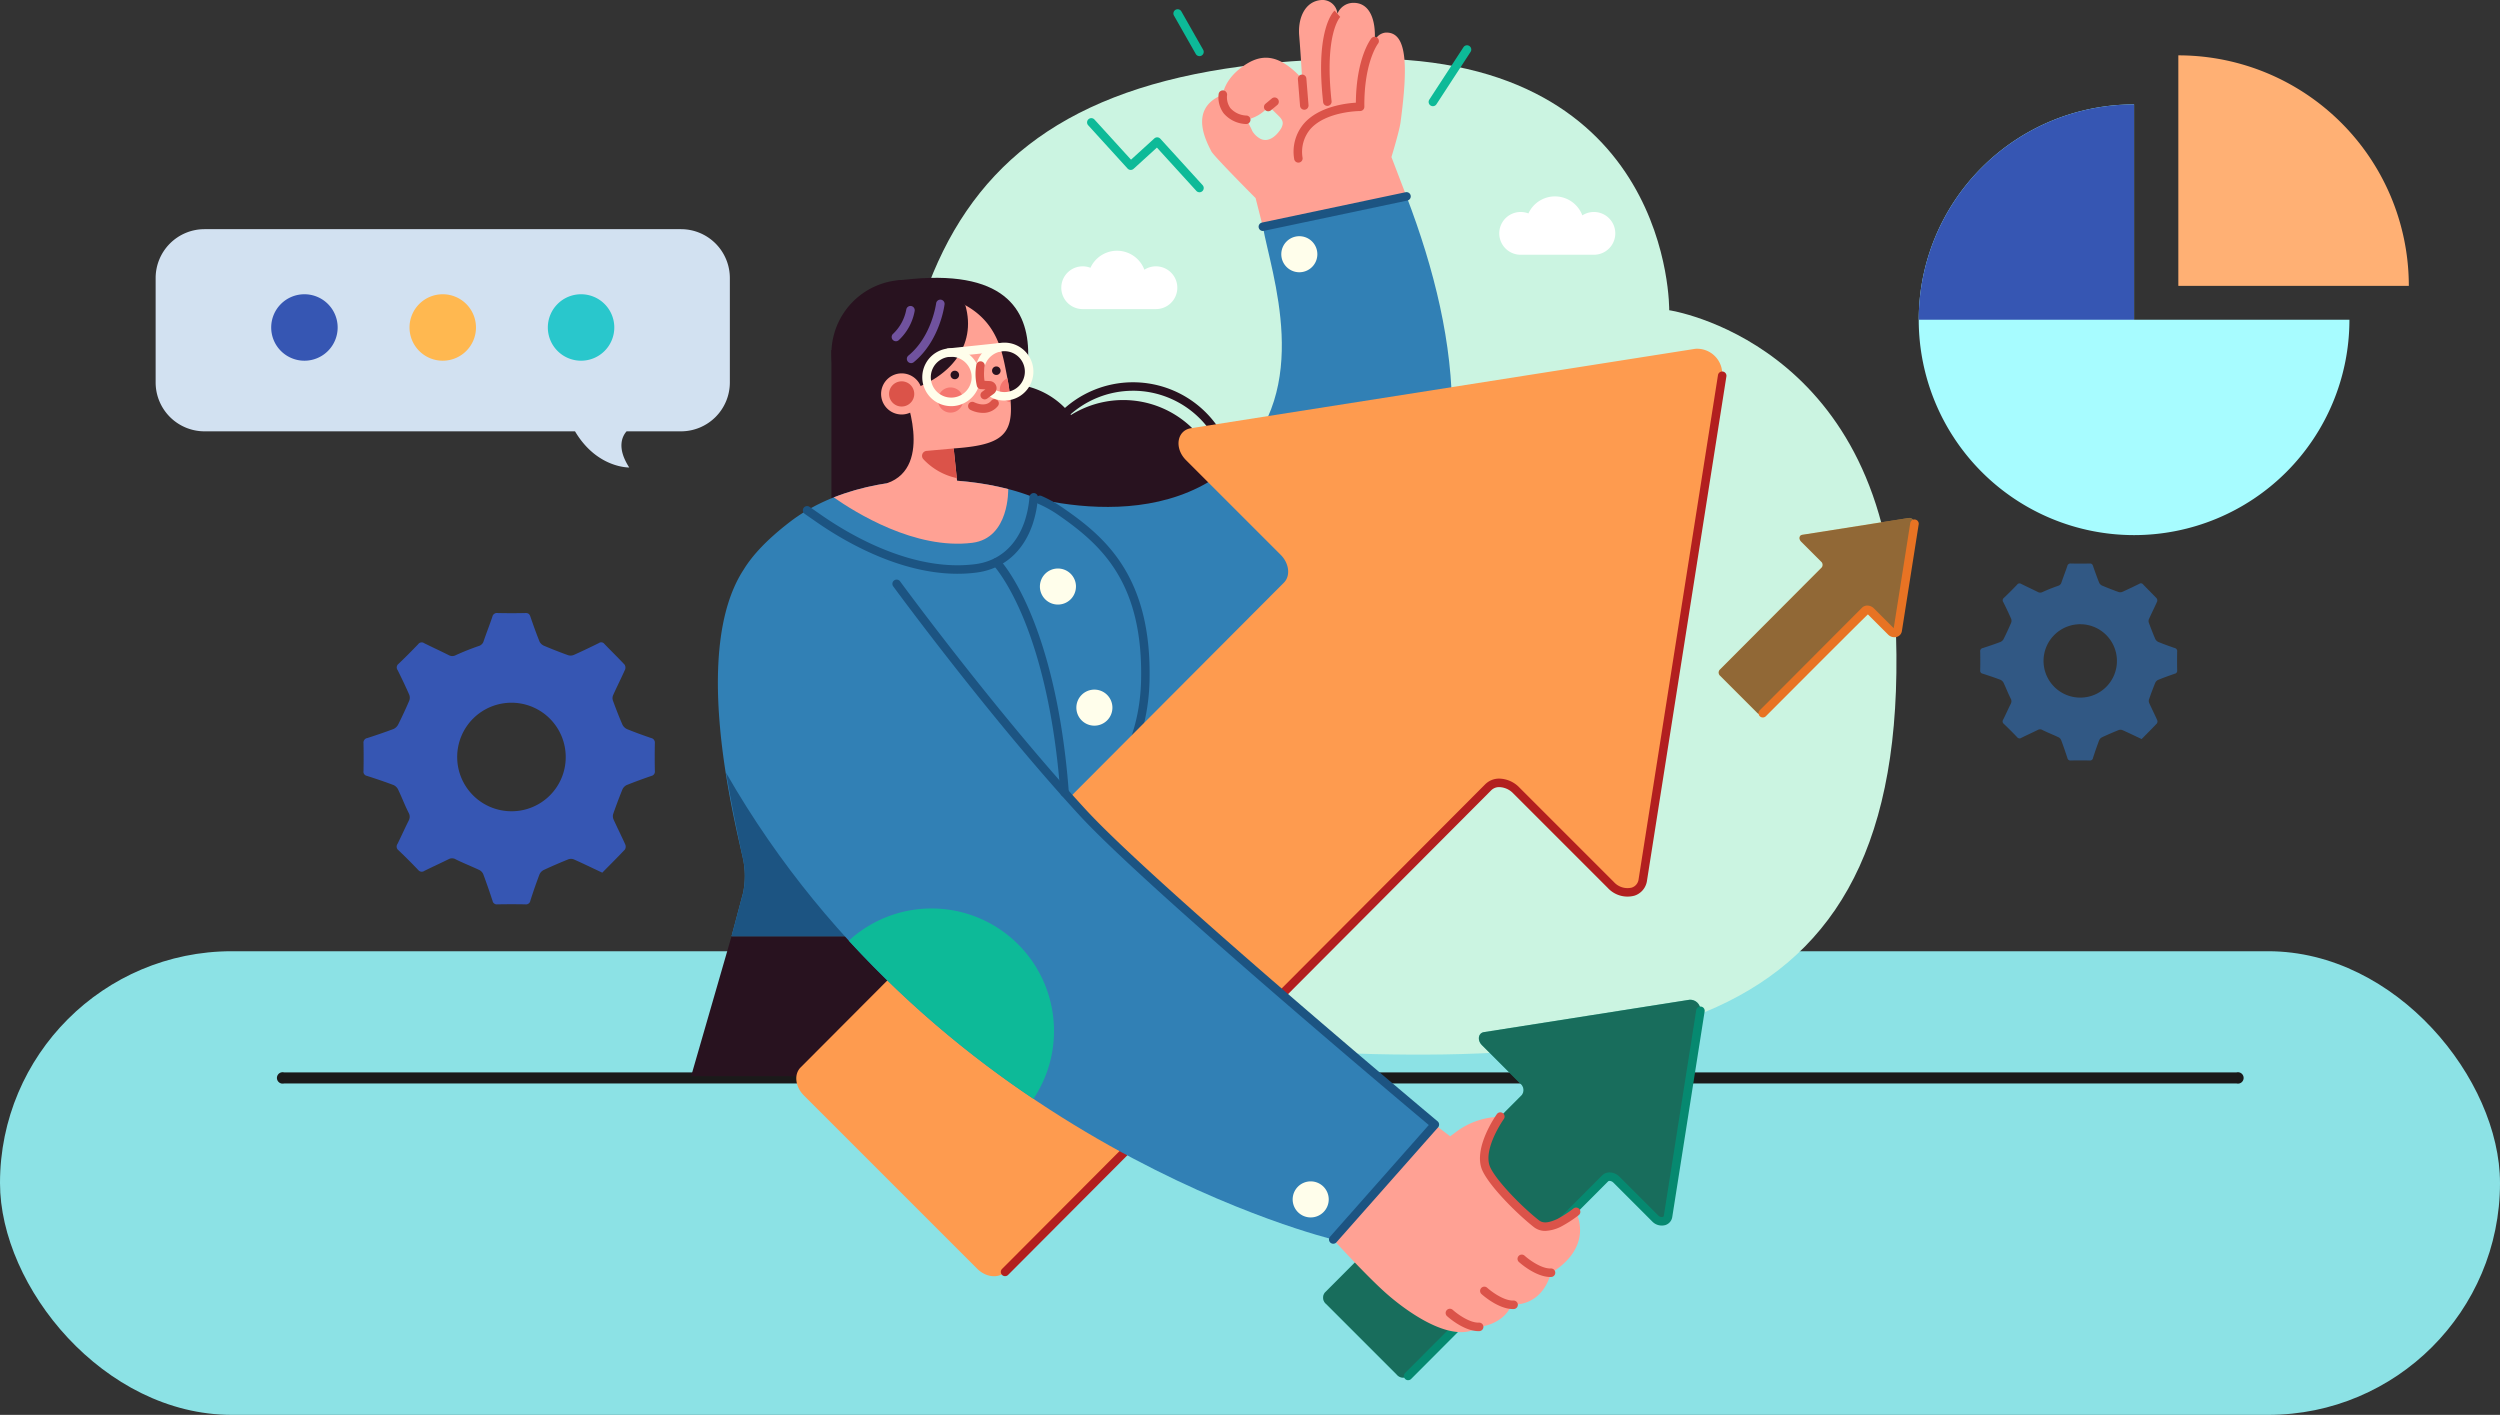 <svg xmlns="http://www.w3.org/2000/svg" xmlns:xlink="http://www.w3.org/1999/xlink" width="505" height="285.804" viewBox="0 0 505 285.804">
  <rect x="0" y="0" width="505" height="285.804" fill="#333333" stroke="none"/>
  <defs>
    <clipPath id="clip-path">
      <rect id="Rectángulo_379087" data-name="Rectángulo 379087" width="247.975" height="278.804" fill="none"/>
    </clipPath>
    <clipPath id="clip-path-3">
      <rect id="Rectángulo_379083" data-name="Rectángulo 379083" width="76.237" height="76.363" fill="none"/>
    </clipPath>
    <clipPath id="clip-path-4">
      <path id="Trazado_616749" data-name="Trazado 616749" d="M132.925,168.7c-.986-.985-.757-2.448.414-2.632L154.09,162.8l20.752-3.267a2.072,2.072,0,0,1,2.218,2.218l-3.267,20.752-3.267,20.752c-.184,1.17-1.646,1.4-2.632.414l-7.787-7.787a1.655,1.655,0,0,0-2.3-.263l-39.78,39.9a1.657,1.657,0,0,1-2.3-.263L101.46,220.99a1.656,1.656,0,0,1-.266-2.294l39.787-39.908a1.659,1.659,0,0,0-.267-2.3Z" transform="translate(-100.841 -159.518)" fill="none"/>
    </clipPath>
    <linearGradient id="linear-gradient" x1="-1.664" y1="1.004" x2="-1.647" y2="1.004" gradientUnits="objectBoundingBox">
      <stop offset="0" stop-color="#939598"/>
      <stop offset="1" stop-color="#231f20"/>
    </linearGradient>
    <clipPath id="clip-path-5">
      <rect id="Rectángulo_379085" data-name="Rectángulo 379085" width="39.558" height="39.623" fill="none"/>
    </clipPath>
    <clipPath id="clip-path-6">
      <path id="Trazado_616751" data-name="Trazado 616751" d="M180.612,87.419c-.511-.511-.391-1.271.215-1.366l10.768-1.7,10.768-1.7a1.075,1.075,0,0,1,1.151,1.151l-1.7,10.768-1.7,10.767c-.1.608-.854.727-1.366.215l-4.041-4.041a.862.862,0,0,0-1.193-.137l-20.641,20.705a.858.858,0,0,1-1.192-.137l-7.4-7.4a.859.859,0,0,1-.138-1.191l20.645-20.708a.86.86,0,0,0-.138-1.19Z" transform="translate(-163.965 -82.653)" fill="none"/>
    </clipPath>
    <linearGradient id="linear-gradient-2" x1="-5.219" y1="4.376" x2="-5.187" y2="4.376" xlink:href="#linear-gradient"/>
  </defs>
  <g id="img6" transform="translate(-285 -5679.354)">
    <g id="Grupo_1074432" data-name="Grupo 1074432" transform="translate(-580.257 5473.171)">
      <g id="Grupo_1074311" data-name="Grupo 1074311" transform="translate(865.257 187.829)">
        <rect id="Rectángulo_378585" data-name="Rectángulo 378585" width="505" height="93.655" rx="46.827" transform="translate(0 210.503)" fill="#8ce2e5"/>
        <path id="Trazado_616738" data-name="Trazado 616738" d="M571.67,805.867H177.3a1.153,1.153,0,1,1,0-2.227H571.67a1.153,1.153,0,1,1,0,2.227" transform="translate(-119.909 -568.657)" fill="#1a1a1a"/>
        <g id="Grupo_1075346" data-name="Grupo 1075346" transform="translate(139.605 18.354)">
          <g id="Grupo_1075345" data-name="Grupo 1075345" clip-path="url(#clip-path)">
            <g id="Grupo_1075344" data-name="Grupo 1075344">
              <g id="Grupo_1075343" data-name="Grupo 1075343" clip-path="url(#clip-path)">
                <path id="Trazado_616739" data-name="Trazado 616739" d="M31.637,130.449c.8,26.062,18.5,74.921,66.565,78.394,87.746,6.341,140.948-1.343,136.693-86.884-2.757-55.45-45.667-61.778-45.667-61.778S189.978,9.064,128,9.347C43.67,9.735,29.18,50.71,31.637,130.449" transform="translate(8.347 2.485)" fill="#cbf4e1"/>
                <path id="Trazado_616740" data-name="Trazado 616740" d="M133.274,34.488a4.3,4.3,0,0,1,1.57.295,5.9,5.9,0,0,1,10.891.392,4.32,4.32,0,1,1,2.339,7.953h-14.8a4.32,4.32,0,0,1,0-8.64" transform="translate(34.292 8.333)" fill="#fff"/>
                <path id="Trazado_616741" data-name="Trazado 616741" d="M22.387,55.845V87.092h12.6L26.879,56.36Z" transform="translate(5.953 14.851)" fill="#28121f"/>
                <path id="Trazado_616742" data-name="Trazado 616742" d="M37.963,77.283a16,16,0,1,0,16-16,16,16,0,0,0-16,16" transform="translate(10.095 16.297)" fill="#28121f"/>
                <path id="Trazado_616743" data-name="Trazado 616743" d="M30.458,59.669c0,8.835,6.66,16,14.876,16s14.876-7.163,14.876-16S55.46,42.313,34.971,44.753c-8.166.972-4.513,6.082-4.513,14.916" transform="translate(7.883 11.788)" fill="#28121f"/>
                <path id="Trazado_616744" data-name="Trazado 616744" d="M53.2,83.776A19.943,19.943,0,1,0,73.138,63.834,19.942,19.942,0,0,0,53.2,83.776" transform="translate(14.146 16.975)" fill="#28121f"/>
                <path id="Trazado_616745" data-name="Trazado 616745" d="M74.879,102.6a20.8,20.8,0,1,1,20.8-20.8,20.824,20.824,0,0,1-20.8,20.8m0-39.886A19.084,19.084,0,1,0,93.963,81.793,19.105,19.105,0,0,0,74.879,62.71" transform="translate(14.381 16.22)" fill="#28121f"/>
                <path id="Trazado_616746" data-name="Trazado 616746" d="M180.612,87.419c-.511-.511-.391-1.27.215-1.366l10.768-1.7,10.768-1.7a1.075,1.075,0,0,1,1.151,1.151l-1.7,10.768-1.7,10.768c-.1.606-.854.727-1.366.214l-4.041-4.04a.859.859,0,0,0-1.193-.137l-20.641,20.705a.86.86,0,0,1-1.192-.137l-7.4-7.406a.858.858,0,0,1-.138-1.19l20.643-20.709a.858.858,0,0,0-.138-1.19Z" transform="translate(43.603 21.98)" fill="#ffb14c"/>
                <path id="Trazado_616747" data-name="Trazado 616747" d="M103.564,37.466l29.01-6.13c11.288,29.48,14.8,60.386-4.651,85.174-21.07,26.855-54.939,31.379-83.046,28.181l3.886-54.975s30.782,12.439,49.279-4.747c15.8-14.682,7.156-38.168,5.522-47.5" transform="translate(11.934 8.333)" fill="#3180b5"/>
                <path id="Trazado_616748" data-name="Trazado 616748" d="M132.925,168.7c-.986-.986-.756-2.448.414-2.632l20.752-3.267,20.751-3.267a2.072,2.072,0,0,1,2.218,2.218l-3.267,20.752-3.267,20.751c-.184,1.17-1.646,1.4-2.632.415l-7.787-7.787a1.654,1.654,0,0,0-2.3-.263l-39.782,39.9a1.654,1.654,0,0,1-2.3-.265L101.46,220.99a1.658,1.658,0,0,1-.266-2.3l39.787-39.908a1.657,1.657,0,0,0-.266-2.294Z" transform="translate(26.816 42.42)" fill="#0dba98"/>
                <g id="Grupo_1075337" data-name="Grupo 1075337" transform="translate(127.657 201.938)" opacity="0.5" style="mix-blend-mode: soft-light;isolation: isolate">
                  <g id="Grupo_1075336" data-name="Grupo 1075336">
                    <g id="Grupo_1075335" data-name="Grupo 1075335" clip-path="url(#clip-path-3)">
                      <g id="Grupo_1075334" data-name="Grupo 1075334" transform="translate(0 0)">
                        <g id="Grupo_1075333" data-name="Grupo 1075333" clip-path="url(#clip-path-4)">
                          <rect id="Rectángulo_379082" data-name="Rectángulo 379082" width="76.609" height="76.735" transform="translate(-0.207 -0.165)" fill="url(#linear-gradient)"/>
                        </g>
                      </g>
                    </g>
                  </g>
                </g>
                <path id="Trazado_616750" data-name="Trazado 616750" d="M114.6,236.094a.858.858,0,0,1-.608-1.465l39.78-39.9a2.116,2.116,0,0,1,1.515-.608,2.871,2.871,0,0,1,2,.871l7.785,7.785a1,1,0,0,0,.954.342.309.309,0,0,0,.223-.282l6.535-41.5a.859.859,0,0,1,1.7.267l-6.535,41.5a2.027,2.027,0,0,1-1.387,1.648,2.678,2.678,0,0,1-2.7-.761L156.07,196.2a1.17,1.17,0,0,0-.782-.367.425.425,0,0,0-.3.1l-39.782,39.9a.849.849,0,0,1-.608.253" transform="translate(30.246 42.709)" fill="#068970"/>
                <g id="Grupo_1075342" data-name="Grupo 1075342" transform="translate(207.568 104.633)" opacity="0.5" style="mix-blend-mode: soft-light;isolation: isolate">
                  <g id="Grupo_1075341" data-name="Grupo 1075341">
                    <g id="Grupo_1075340" data-name="Grupo 1075340" clip-path="url(#clip-path-5)">
                      <g id="Grupo_1075339" data-name="Grupo 1075339" transform="translate(0 0)">
                        <g id="Grupo_1075338" data-name="Grupo 1075338" clip-path="url(#clip-path-6)">
                          <rect id="Rectángulo_379084" data-name="Rectángulo 379084" width="39.751" height="39.817" transform="translate(-0.108 -0.087)" fill="url(#linear-gradient-2)"/>
                        </g>
                      </g>
                    </g>
                  </g>
                </g>
                <path id="Trazado_616752" data-name="Trazado 616752" d="M171.19,122.888a.858.858,0,0,1-.608-1.465l20.642-20.705a1.51,1.51,0,0,1,1.077-.437,1.909,1.909,0,0,1,1.329.572l4,4,3.343-21.236a.859.859,0,0,1,1.7.267l-3.39,21.536a1.459,1.459,0,0,1-1,1.184,1.8,1.8,0,0,1-1.822-.495l-4.04-4.041c-.065-.049-20.619,20.567-20.619,20.567a.854.854,0,0,1-.608.253" transform="translate(45.296 22.043)" fill="#e87323"/>
                <path id="Trazado_616753" data-name="Trazado 616753" d="M0,177.662H91.949l-6.7-28.261-77.08-.019Z" transform="translate(0 39.725)" fill="#28121f"/>
                <path id="Trazado_616754" data-name="Trazado 616754" d="M90.617,116.926c.406-20.879-9.127-28.478-17.318-34.118C62.661,75.483,34.84,72.717,18.773,85.1c-4.508,3.475-7.466,6.621-9.287,9.586-10.622,16.248-2.024,49.9-.167,58.324a16.688,16.688,0,0,1,.046,6.956l-2.336,8.783H86.263l-1.33-32.83s5.442-6.56,5.684-18.991" transform="translate(1.136 20.36)" fill="#3180b5"/>
                <path id="Trazado_616755" data-name="Trazado 616755" d="M72.779,168.934a.859.859,0,0,1-.857-.824l-1.33-32.829a.858.858,0,0,1,.2-.584c.051-.062,5.254-6.514,5.485-18.46.386-19.784-8.16-27.345-16.946-33.4a24.2,24.2,0,0,0-3.842-2.109.858.858,0,1,1,.7-1.568A25.819,25.819,0,0,1,60.3,81.428c4.05,2.789,8.659,6.213,12.117,11.587,3.934,6.113,5.757,13.72,5.571,23.255-.22,11.343-4.633,17.872-5.671,19.255l1.318,32.515a.858.858,0,0,1-.823.892h-.035" transform="translate(14.62 21.032)" fill="#1c5482"/>
                <path id="Trazado_616756" data-name="Trazado 616756" d="M52.219,59.58A14.916,14.916,0,1,1,37.3,44.664,14.917,14.917,0,0,1,52.219,59.58" transform="translate(5.953 11.877)" fill="#28121f"/>
                <path id="Trazado_616757" data-name="Trazado 616757" d="M95.51,78.162c-2.419-2.419-1.853-6.007,1.017-6.459l50.922-8.017,50.922-8.017a5.083,5.083,0,0,1,5.442,5.442L195.8,112.034l-8.017,50.922c-.452,2.871-4.04,3.436-6.459,1.017l-19.107-19.107c-1.737-1.737-4.262-2.027-5.637-.647L58.959,242.135c-1.375,1.38-3.9,1.091-5.637-.646L18.3,206.47c-1.733-1.734-2.025-4.254-.653-5.631l97.631-97.931c1.372-1.377,1.08-3.9-.653-5.631Z" transform="translate(4.463 14.792)" fill="#fe9b4f"/>
                <path id="Trazado_616758" data-name="Trazado 616758" d="M50.279,242.022a.858.858,0,0,1-.608-1.465l97.616-97.917a3.959,3.959,0,0,1,2.834-1.124,5.788,5.788,0,0,1,4.018,1.77l19.107,19.107a3.7,3.7,0,0,0,3.61,1.143,2.006,2.006,0,0,0,1.394-1.686L194.285,60.006a.859.859,0,0,1,1.7.267L179.947,162.117a3.7,3.7,0,0,1-2.558,3.052,5.408,5.408,0,0,1-5.355-1.562L152.926,144.5a4.063,4.063,0,0,0-2.8-1.267,2.256,2.256,0,0,0-1.622.62L50.887,241.77a.853.853,0,0,1-.608.252" transform="translate(13.142 15.764)" fill="#b21f1f"/>
                <path id="Trazado_616759" data-name="Trazado 616759" d="M6.682,156.316H48.605l-43.026-33c1.217,7.1,2.567,13.52,3.393,17.265a16.688,16.688,0,0,1,.046,6.956Z" transform="translate(1.484 32.792)" fill="#1c5482"/>
                <path id="Trazado_616760" data-name="Trazado 616760" d="M35.721,61.736l.148-.309c-.053.1-.1.2-.148.309" transform="translate(9.499 16.335)" fill="#3180b5"/>
                <path id="Trazado_616761" data-name="Trazado 616761" d="M53.176,58.894A14.916,14.916,0,1,1,36.783,45.617,14.915,14.915,0,0,1,53.176,58.894" transform="translate(6.229 12.109)" fill="#28121f"/>
                <path id="Trazado_616762" data-name="Trazado 616762" d="M46.523,85.953l-.837-7.973c11.539-.817,12.983-3.452,10.586-15.553-.791-3.99-1.808-9.541-7.712-13.081a13.494,13.494,0,0,0-20.136,8.563c-.025.11-.049.223-.072.335-1.174,5.728-1.209,10.862,2.536,14.026l1.591,15.157Z" transform="translate(7.353 12.606)" fill="#ffa194"/>
                <path id="Trazado_616763" data-name="Trazado 616763" d="M37.109,73.722a12.885,12.885,0,0,0,6.76,3.822l-.629-5.987-5.475.495a1,1,0,0,0-.656,1.67" transform="translate(9.799 19.029)" fill="#db5349"/>
                <path id="Trazado_616764" data-name="Trazado 616764" d="M49.171,49.368c-1.734-2.061-4.56-2.146-6.7-2.579C31.26,44.517,27.389,49.141,25.5,58.57c-.81,4.06-3.357,14.19-1.265,19.726,2.218,5.865,9.108,7.027,9.108,7.027,9.622-3.333,3.38-18.453,3.38-18.453,9.348-2.546,14.777-9.331,12.443-17.5" transform="translate(6.231 12.291)" fill="#28121f"/>
                <path id="Trazado_616765" data-name="Trazado 616765" d="M49.085,94.98c-11.714,0-22.874-6.541-28.485-10.44l-2.4-1.668a.858.858,0,1,1,.98-1.409l2.4,1.668c5.446,3.784,16.26,10.132,27.5,10.132a28.344,28.344,0,0,0,3.528-.218c4.8-.6,8.367-3.7,10.045-8.726a20.686,20.686,0,0,0,.955-4.85.858.858,0,1,1,1.712.133,22.445,22.445,0,0,1-1.038,5.261c-1.9,5.685-5.969,9.2-11.46,9.886a30.025,30.025,0,0,1-3.741.23" transform="translate(4.741 20.922)" fill="#1c5482"/>
                <path id="Trazado_616766" data-name="Trazado 616766" d="M22.756,80.115C34.077,75.62,47.809,75.783,58,78.429c0,0,.311,9.908-7.245,10.857-11.591,1.455-23.684-6.169-28-9.17" transform="translate(6.051 20.36)" fill="#ffa194"/>
                <path id="Trazado_616767" data-name="Trazado 616767" d="M102.464,203s6.55,7.178,10.56,10.757,13.5,10.621,18.914,6.9c0,0,4.94-.4,6.589-4.552,0,0,5.889.8,7.934-6.387,0,0,8.448-4.35,5.056-12.3a25.225,25.225,0,0,1-3.471,2.247c-1.576.7-3.212,1.205-4.566.138-3.729-2.936-9.451-8.815-10.3-11.568-1.246-4.065,3.028-10.048,3.028-10.048l-.857.061a15.2,15.2,0,0,0-8.013,2.972l-1.253.933-3.1-2.36Z" transform="translate(27.248 47.381)" fill="#ffa194"/>
                <path id="Trazado_616768" data-name="Trazado 616768" d="M139.07,201.442a3.7,3.7,0,0,1-2.347-.8c-3.8-3-9.669-9.006-10.586-11.992-1.355-4.419,2.966-10.539,3.151-10.8a.858.858,0,1,1,1.4,1c-.039.056-4.012,5.687-2.905,9.3.732,2.386,6.073,8.049,10.006,11.146.934.736,2.15.433,3.688-.249a23.534,23.534,0,0,0,3.3-2.145.858.858,0,0,1,1.039,1.366,25.636,25.636,0,0,1-3.643,2.348,7.8,7.8,0,0,1-3.1.824" transform="translate(33.473 47.201)" fill="#db5349"/>
                <path id="Trazado_616769" data-name="Trazado 616769" d="M40.046,93.178s19,25.972,37.547,46.152c14.035,15.271,71.159,63.054,71.159,63.054L128.228,225.6S48.6,206.461,5.579,131.325Z" transform="translate(1.484 24.778)" fill="#3180b5"/>
                <path id="Trazado_616770" data-name="Trazado 616770" d="M121.168,226.638a.858.858,0,0,1-.643-1.427l19.942-22.555c-6.487-5.441-57.479-48.327-70.565-62.566C51.535,120.107,32.484,94.124,32.294,93.865a.859.859,0,1,1,1.386-1.014c.19.26,19.184,26.167,37.485,46.078,13.838,15.054,70.508,62.5,71.079,62.977a.858.858,0,0,1,.092,1.227l-20.526,23.215a.855.855,0,0,1-.643.29" transform="translate(8.544 24.598)" fill="#1c5482"/>
                <path id="Trazado_616771" data-name="Trazado 616771" d="M138.5,204.716c-3.005,0-6.217-2.905-6.355-3.032a.858.858,0,0,1,1.158-1.267c.814.742,3.353,2.651,5.3,2.58a.858.858,0,1,1,.063,1.715c-.056,0-.113,0-.168,0" transform="translate(35.068 53.236)" fill="#db5349"/>
                <path id="Trazado_616772" data-name="Trazado 616772" d="M132.53,209.833c-3.007,0-6.217-2.905-6.355-3.032a.858.858,0,0,1,1.158-1.267c.814.742,3.353,2.651,5.3,2.58a.858.858,0,1,1,.063,1.715c-.056,0-.113,0-.168,0" transform="translate(33.479 54.597)" fill="#db5349"/>
                <path id="Trazado_616773" data-name="Trazado 616773" d="M127.032,213.356c-3.005,0-6.217-2.905-6.355-3.032a.858.858,0,1,1,1.16-1.266c.814.742,3.352,2.651,5.3,2.579a.859.859,0,0,1,.063,1.717l-.168,0" transform="translate(32.017 55.534)" fill="#db5349"/>
                <path id="Trazado_616774" data-name="Trazado 616774" d="M118.534,6.593A2.65,2.65,0,0,0,116.4,8.278c.285-4.217-.98-7.808-4.4-7.7a3.453,3.453,0,0,0-3.128,2.207A3.032,3.032,0,0,0,105.5.015c-3.219.323-4.648,3.675-4.351,7.2s.59,8.694.59,8.694C96.648,10.346,93,10.984,89.466,13.631s-3.742,5.488-3.742,5.488C78.714,21.9,82.406,28.574,83.4,30.567c.492.981,8.94,9.448,8.94,9.448l1.47,5.784,29.011-6.13-3.038-7.946s1.591-5.2,1.832-6.987c1.557-11.581,1.348-18.442-3.085-18.143M97.179,26.413c-.879,1.237-2.376,2.4-3.905,1.6a4.275,4.275,0,0,1-1.6-1.543A14.1,14.1,0,0,0,90.455,24.2a8,8,0,0,0,4.3-2.446.4.4,0,0,1,.333-.1.426.426,0,0,1,.22.105c.51.482,1.01.984,1.515,1.477s1.089,1.057.989,1.828a2.64,2.64,0,0,1-.415,1.032c-.067.108-.139.216-.215.324" transform="translate(21.684 0)" fill="#ffa194"/>
                <path id="Trazado_616775" data-name="Trazado 616775" d="M89.763,21.219a6.216,6.216,0,0,1-4.579-2.185,5.445,5.445,0,0,1-1-3.888.858.858,0,0,1,1.7.27,3.747,3.747,0,0,0,.677,2.589,4.56,4.56,0,0,0,3.29,1.5.859.859,0,0,1-.085,1.713" transform="translate(22.375 3.836)" fill="#db5349"/>
                <path id="Trazado_616776" data-name="Trazado 616776" d="M97.095,31.291a.856.856,0,0,1-.851-.757,8.764,8.764,0,0,1,2.018-7.185c3.009-3.377,8.355-4.037,10.445-4.164.085-9.07,3.005-12.84,3.133-13a.859.859,0,0,1,1.346,1.067c-.046.058-2.85,3.79-2.761,12.753a.862.862,0,0,1-.249.614.876.876,0,0,1-.613.253c-.068,0-6.825.027-10.024,3.623a7.132,7.132,0,0,0-1.591,5.836.857.857,0,0,1-.751.955.7.7,0,0,1-.1.006" transform="translate(25.571 1.558)" fill="#db5349"/>
                <path id="Trazado_616777" data-name="Trazado 616777" d="M101.786,20.944a.86.86,0,0,1-.853-.766c-.668-6.122-.519-11.044.447-14.632.751-2.79,1.755-3.752,1.867-3.853l1.147,1.279c-.019.019-3.247,3.36-1.753,17.02a.86.86,0,0,1-.761.947.789.789,0,0,1-.094.005" transform="translate(26.732 0.45)" fill="#db5349"/>
                <path id="Trazado_616778" data-name="Trazado 616778" d="M98.112,19.006a.859.859,0,0,1-.854-.79l-.437-5.4a.859.859,0,0,1,1.712-.139l.437,5.4a.858.858,0,0,1-.786.925l-.071,0" transform="translate(25.746 3.16)" fill="#db5349"/>
                <path id="Trazado_616779" data-name="Trazado 616779" d="M92.268,18.344a.859.859,0,0,1-.551-1.518l1.3-1.084a.859.859,0,0,1,1.1,1.319l-1.3,1.082a.855.855,0,0,1-.549.2" transform="translate(24.308 4.133)" fill="#db5349"/>
                <path id="Trazado_616780" data-name="Trazado 616780" d="M62.666,137.266a.857.857,0,0,1-.854-.8c-1.343-17.953-4.986-29.542-7.806-36.1-3.023-7.03-5.713-9.854-5.74-9.882A.858.858,0,0,1,49.5,89.294c.119.123,2.938,3.08,6.084,10.4,2.871,6.68,6.58,18.462,7.94,36.652a.858.858,0,0,1-.792.92l-.065,0" transform="translate(12.771 23.676)" fill="#1c5482"/>
                <path id="Trazado_616781" data-name="Trazado 616781" d="M41.269,57.541a.859.859,0,0,1-.089-1.713l10.335-1.085a.859.859,0,0,1,.18,1.708L41.36,57.536a.734.734,0,0,1-.091.005" transform="translate(10.746 14.556)" fill="#fffeeb"/>
                <path id="Trazado_616782" data-name="Trazado 616782" d="M118.542,19.526a.859.859,0,0,1-.719-1.327L124.71,7.626a.859.859,0,1,1,1.439.938l-6.887,10.572a.859.859,0,0,1-.72.39" transform="translate(31.295 1.924)" fill="#0dba98"/>
                <path id="Trazado_616783" data-name="Trazado 616783" d="M85.886,33.825a.852.852,0,0,1-.634-.28L77.288,24.8l-4.711,4.289a.859.859,0,0,1-1.213-.057L63.406,20.29a.858.858,0,0,1,1.27-1.156l7.382,8.107,4.709-4.289a.858.858,0,0,1,1.213.057l8.541,9.381a.858.858,0,0,1-.634,1.436" transform="translate(16.802 5.013)" fill="#0dba98"/>
                <path id="Trazado_616784" data-name="Trazado 616784" d="M82.224,10.947a.86.86,0,0,1-.747-.434L77.07,2.757a.858.858,0,1,1,1.493-.848l4.407,7.755a.859.859,0,0,1-.744,1.284" transform="translate(20.465 0.392)" fill="#0dba98"/>
                <path id="Trazado_616785" data-name="Trazado 616785" d="M63.389,43.159a4.3,4.3,0,0,1,1.57.295,5.9,5.9,0,0,1,10.891.392A4.32,4.32,0,1,1,78.189,51.8h-14.8a4.32,4.32,0,0,1,0-8.64" transform="translate(15.708 10.639)" fill="#fff"/>
                <path id="Trazado_616786" data-name="Trazado 616786" d="M35.283,60.648a.859.859,0,0,1-.544-1.523c4.732-3.876,5.6-10.534,5.609-10.6a.858.858,0,0,1,1.7.208c-.035.3-.949,7.4-6.226,11.722a.855.855,0,0,1-.543.194" transform="translate(9.154 12.703)" fill="#70529e"/>
                <path id="Trazado_616787" data-name="Trazado 616787" d="M32.859,55.947a.858.858,0,0,1-.565-1.505,9,9,0,0,0,2.657-4.884.858.858,0,0,1,1.7.246,10.591,10.591,0,0,1-3.227,5.931.854.854,0,0,1-.565.213" transform="translate(8.51 12.984)" fill="#70529e"/>
                <path id="Trazado_616788" data-name="Trazado 616788" d="M30.338,64.153A4.152,4.152,0,1,0,34.047,59.6a4.152,4.152,0,0,0-3.709,4.551" transform="translate(8.062 15.844)" fill="#ffa194"/>
                <path id="Trazado_616789" data-name="Trazado 616789" d="M31.6,63.652a2.544,2.544,0,1,0,2.272-2.79,2.544,2.544,0,0,0-2.272,2.79" transform="translate(8.399 16.181)" fill="#db5349"/>
                <path id="Trazado_616790" data-name="Trazado 616790" d="M66.61,169.694a24.731,24.731,0,0,0-41.448-18.226,206.935,206.935,0,0,0,37.293,31.947,24.607,24.607,0,0,0,4.155-13.721" transform="translate(6.691 38.549)" fill="#0dba98"/>
                <path id="Trazado_616791" data-name="Trazado 616791" d="M101.457,41.333a3.641,3.641,0,1,1-3.642-3.642,3.642,3.642,0,0,1,3.642,3.642" transform="translate(25.043 10.023)" fill="#fffeeb"/>
                <path id="Trazado_616792" data-name="Trazado 616792" d="M103.272,192.151a3.642,3.642,0,1,1-3.642-3.642,3.642,3.642,0,0,1,3.642,3.642" transform="translate(25.526 50.129)" fill="#fffeeb"/>
                <path id="Trazado_616793" data-name="Trazado 616793" d="M62.938,94.358A3.641,3.641,0,1,1,59.3,90.716a3.642,3.642,0,0,1,3.642,3.642" transform="translate(14.8 24.124)" fill="#fffeeb"/>
                <path id="Trazado_616794" data-name="Trazado 616794" d="M68.756,113.682a3.641,3.641,0,1,1-3.642-3.642,3.642,3.642,0,0,1,3.642,3.642" transform="translate(16.347 29.262)" fill="#fffeeb"/>
                <path id="Trazado_616795" data-name="Trazado 616795" d="M47.191,66.466a5.731,5.731,0,0,1-2.536-.617.858.858,0,0,1,.794-1.522c.1.051,2.247,1.124,3.437-.327a.858.858,0,1,1,1.327,1.089,3.759,3.759,0,0,1-3.022,1.376" transform="translate(11.753 16.936)" fill="#db5349"/>
                <path id="Trazado_616796" data-name="Trazado 616796" d="M43.121,60.014a.862.862,0,1,1-.862-.862.862.862,0,0,1,.862.862" transform="translate(11.009 15.73)" fill="#28121f"/>
                <path id="Trazado_616797" data-name="Trazado 616797" d="M49.745,59.333a.862.862,0,1,1-.862-.862.862.862,0,0,1,.862.862" transform="translate(12.77 15.549)" fill="#28121f"/>
                <path id="Trazado_616798" data-name="Trazado 616798" d="M44.431,64.843a2.544,2.544,0,1,1-2.024-2.975,2.543,2.543,0,0,1,2.024,2.975" transform="translate(10.474 16.44)" fill="#f4756e"/>
                <path id="Trazado_616799" data-name="Trazado 616799" d="M50.789,60.357a2.544,2.544,0,0,0,.534,4.835,24.337,24.337,0,0,0-.534-4.835" transform="translate(13.098 16.05)" fill="#f4756e"/>
                <path id="Trazado_616800" data-name="Trazado 616800" d="M51.225,66.372a5.857,5.857,0,0,1-3.24-.977.859.859,0,0,1,.952-1.429,4.128,4.128,0,1,0-1.843-3.4.858.858,0,1,1-1.717.019,5.849,5.849,0,1,1,5.847,5.785" transform="translate(12.067 14.541)" fill="#fffeeb"/>
                <path id="Trazado_616801" data-name="Trazado 616801" d="M42.719,67.265a5.843,5.843,0,1,1,.622-.032,6.025,6.025,0,0,1-.622.032m.019-9.974a4.273,4.273,0,0,0-.439.023,4.123,4.123,0,1,0,.439-.023" transform="translate(9.808 14.778)" fill="#fffeeb"/>
                <path id="Trazado_616802" data-name="Trazado 616802" d="M47.24,65.351a.858.858,0,0,1-.506-1.552l.648-.472-.934-.046a.862.862,0,0,1-.786-.634,10.6,10.6,0,0,1-.109-4.319.859.859,0,0,1,1.686.324A8.967,8.967,0,0,0,47.2,61.6l1.076.054a1.429,1.429,0,0,1,.77,2.582l-1.306.951a.85.85,0,0,1-.5.165" transform="translate(12.068 15.325)" fill="#db5349"/>
                <path id="Trazado_616803" data-name="Trazado 616803" d="M91.415,38.505a.859.859,0,0,1-.176-1.7l29.01-6.13a.858.858,0,1,1,.354,1.68l-29.01,6.13a.855.855,0,0,1-.178.019" transform="translate(24.082 8.153)" fill="#1c5482"/>
              </g>
            </g>
          </g>
        </g>
        <path id="Trazado_616921" data-name="Trazado 616921" d="M1051.787,61.093v46.56h46.559a46.559,46.559,0,0,0-46.559-46.56" transform="translate(-611.764 -31.557)" fill="#ffb074"/>
        <path id="Trazado_616922" data-name="Trazado 616922" d="M957.865,132.1a43.5,43.5,0,1,1-43.5-43.5v43.5Z" transform="translate(-483.281 -49.155)" fill="#a7fcff"/>
        <path id="Trazado_616923" data-name="Trazado 616923" d="M914.364,132.1V88.6a43.5,43.5,0,0,0-43.5,43.5Z" transform="translate(-483.282 -49.155)" fill="#3656b3"/>
      </g>
      <path id="Trazado_616804" data-name="Trazado 616804" d="M9.878,269.305h96.235a9.878,9.878,0,0,1,9.878,9.878v21.083a9.878,9.878,0,0,1-9.878,9.878H95.132c-.831.931-2.087,3.246.532,7.3,0,0-6.516.178-10.949-7.3H9.878A9.878,9.878,0,0,1,0,300.267V279.183a9.879,9.879,0,0,1,9.878-9.878" transform="translate(896.696 -16.831)" fill="#d2e1f1"/>
      <path id="Trazado_616805" data-name="Trazado 616805" d="M164.4,314.726a6.712,6.712,0,1,1-6.712-6.712,6.712,6.712,0,0,1,6.712,6.712" transform="translate(797.004 -42.392)" fill="#ffb850"/>
      <path id="Trazado_616806" data-name="Trazado 616806" d="M82.145,314.726a6.712,6.712,0,1,1-6.712-6.712,6.712,6.712,0,0,1,6.712,6.712" transform="translate(851.318 -42.392)" fill="#3656b3"/>
      <path id="Trazado_616807" data-name="Trazado 616807" d="M246.653,314.726a6.712,6.712,0,1,1-6.712-6.712,6.712,6.712,0,0,1,6.712,6.712" transform="translate(742.691 -42.392)" fill="#29c7cc"/>
      <path id="Trazado_611340" data-name="Trazado 611340" d="M588.367,175.248a.939.939,0,0,0-.765-1.052c-1.645-.567-3.285-1.155-4.894-1.815a1.948,1.948,0,0,1-.921-.962c-.674-1.563-1.287-3.154-1.875-4.752a1.547,1.547,0,0,1,0-1.061c.794-1.767,1.667-3.5,2.457-5.267a1.108,1.108,0,0,0-.131-.982c-1.326-1.417-2.721-2.768-4.064-4.168a.8.8,0,0,0-1.1-.179c-1.676.831-3.365,1.642-5.073,2.405a1.7,1.7,0,0,1-1.155.053q-2.45-.882-4.851-1.9a1.8,1.8,0,0,1-.915-.845c-.663-1.643-1.259-3.314-1.832-4.991-.184-.538-.4-.8-1.03-.783-1.873.047-3.75.042-5.625,0a.936.936,0,0,0-1.047.771c-.564,1.645-1.2,3.264-1.761,4.912a1.45,1.45,0,0,1-1.05,1c-1.548.537-3.077,1.144-4.566,1.826a1.465,1.465,0,0,1-1.449-.013c-1.643-.827-3.317-1.589-4.962-2.412a.859.859,0,0,0-1.188.207c-1.3,1.353-2.619,2.686-3.979,3.976a.908.908,0,0,0-.174,1.274c.816,1.649,1.615,3.307,2.352,4.991a1.7,1.7,0,0,1-.031,1.22q-1.027,2.394-2.193,4.727a2.009,2.009,0,0,1-.947.938c-1.748.665-3.525,1.258-5.3,1.839a.921.921,0,0,0-.78,1.036c.042,1.874.036,3.75,0,5.626a.852.852,0,0,0,.7.979c1.812.585,3.621,1.188,5.4,1.865a1.985,1.985,0,0,1,.926.966c.718,1.509,1.31,3.079,2.06,4.569a1.616,1.616,0,0,1,.036,1.64c-.777,1.557-1.486,3.148-2.259,4.707a.92.92,0,0,0,.2,1.272q2.035,1.939,3.977,3.978a.908.908,0,0,0,1.268.182c1.618-.8,3.266-1.546,4.884-2.348a1.437,1.437,0,0,1,1.449.037c1.555.768,3.176,1.4,4.747,2.144a1.692,1.692,0,0,1,.8.837c.667,1.783,1.284,3.585,1.88,5.394a.873.873,0,0,0,.988.708c1.875-.031,3.751-.037,5.625,0a.9.9,0,0,0,1.029-.768c.571-1.782,1.182-3.552,1.848-5.3a1.834,1.834,0,0,1,.885-.891c1.6-.749,3.23-1.45,4.87-2.113a1.625,1.625,0,0,1,1.146-.022c1.915.85,3.8,1.766,5.77,2.694,1.541-1.562,3.081-3.09,4.567-4.669a1.123,1.123,0,0,0,.089-1c-.763-1.709-1.608-3.381-2.379-5.086a1.615,1.615,0,0,1-.076-1.081c.58-1.67,1.2-3.329,1.868-4.965a1.787,1.787,0,0,1,.877-.9c1.642-.663,3.313-1.265,4.987-1.847a.877.877,0,0,0,.69-1c-.034-1.874-.038-3.751,0-5.624m-28.979,13.767a10.962,10.962,0,1,1,10.975-10.949,10.926,10.926,0,0,1-10.975,10.949" transform="translate(409.167 181.065)" fill="#3656b3"/>
      <path id="Trazado_616924" data-name="Trazado 616924" d="M569.3,166.728a.635.635,0,0,0-.517-.711c-1.112-.383-2.221-.781-3.308-1.227a1.317,1.317,0,0,1-.623-.65c-.456-1.057-.87-2.132-1.268-3.213a1.045,1.045,0,0,1,0-.717c.537-1.194,1.127-2.365,1.661-3.561a.749.749,0,0,0-.089-.664c-.9-.958-1.84-1.871-2.747-2.818a.54.54,0,0,0-.746-.121c-1.133.562-2.275,1.11-3.429,1.626a1.147,1.147,0,0,1-.781.036q-1.656-.6-3.28-1.283a1.217,1.217,0,0,1-.619-.571c-.448-1.111-.851-2.24-1.238-3.374-.125-.364-.271-.54-.7-.53-1.267.032-2.535.029-3.8,0a.633.633,0,0,0-.707.521c-.381,1.112-.812,2.207-1.191,3.321a.98.98,0,0,1-.71.679c-1.046.363-2.08.773-3.087,1.234a.99.99,0,0,1-.98-.009c-1.11-.559-2.243-1.074-3.355-1.631a.581.581,0,0,0-.8.14c-.877.915-1.771,1.816-2.69,2.688a.614.614,0,0,0-.117.861c.552,1.115,1.092,2.236,1.59,3.374a1.15,1.15,0,0,1-.021.825q-.694,1.618-1.483,3.2a1.358,1.358,0,0,1-.64.634c-1.182.45-2.383.851-3.586,1.243a.623.623,0,0,0-.527.7c.029,1.267.024,2.535,0,3.8a.576.576,0,0,0,.473.662c1.225.4,2.448.8,3.651,1.261a1.342,1.342,0,0,1,.626.653c.485,1.02.885,2.081,1.393,3.089a1.092,1.092,0,0,1,.024,1.109c-.526,1.053-1,2.128-1.527,3.182a.622.622,0,0,0,.136.86q1.376,1.311,2.688,2.689a.614.614,0,0,0,.857.123c1.094-.542,2.208-1.045,3.3-1.587a.971.971,0,0,1,.98.025c1.051.519,2.147.948,3.209,1.449a1.144,1.144,0,0,1,.54.566c.451,1.205.868,2.424,1.271,3.647a.59.59,0,0,0,.668.479c1.268-.021,2.536-.025,3.8,0a.61.61,0,0,0,.7-.519c.386-1.2.8-2.4,1.25-3.583a1.24,1.24,0,0,1,.6-.6c1.084-.506,2.184-.98,3.292-1.429a1.1,1.1,0,0,1,.775-.015c1.295.575,2.57,1.194,3.9,1.821,1.042-1.056,2.083-2.089,3.087-3.156a.759.759,0,0,0,.06-.674c-.516-1.156-1.087-2.286-1.608-3.438a1.092,1.092,0,0,1-.051-.731c.392-1.129.809-2.251,1.263-3.356a1.208,1.208,0,0,1,.593-.605c1.11-.448,2.239-.855,3.372-1.248a.593.593,0,0,0,.466-.674c-.023-1.267-.026-2.536,0-3.8m-19.591,9.307a7.411,7.411,0,1,1,7.42-7.4,7.387,7.387,0,0,1-7.42,7.4" transform="translate(735.746 171.062)" fill="#315884"/>
    </g>
  </g>
</svg>
